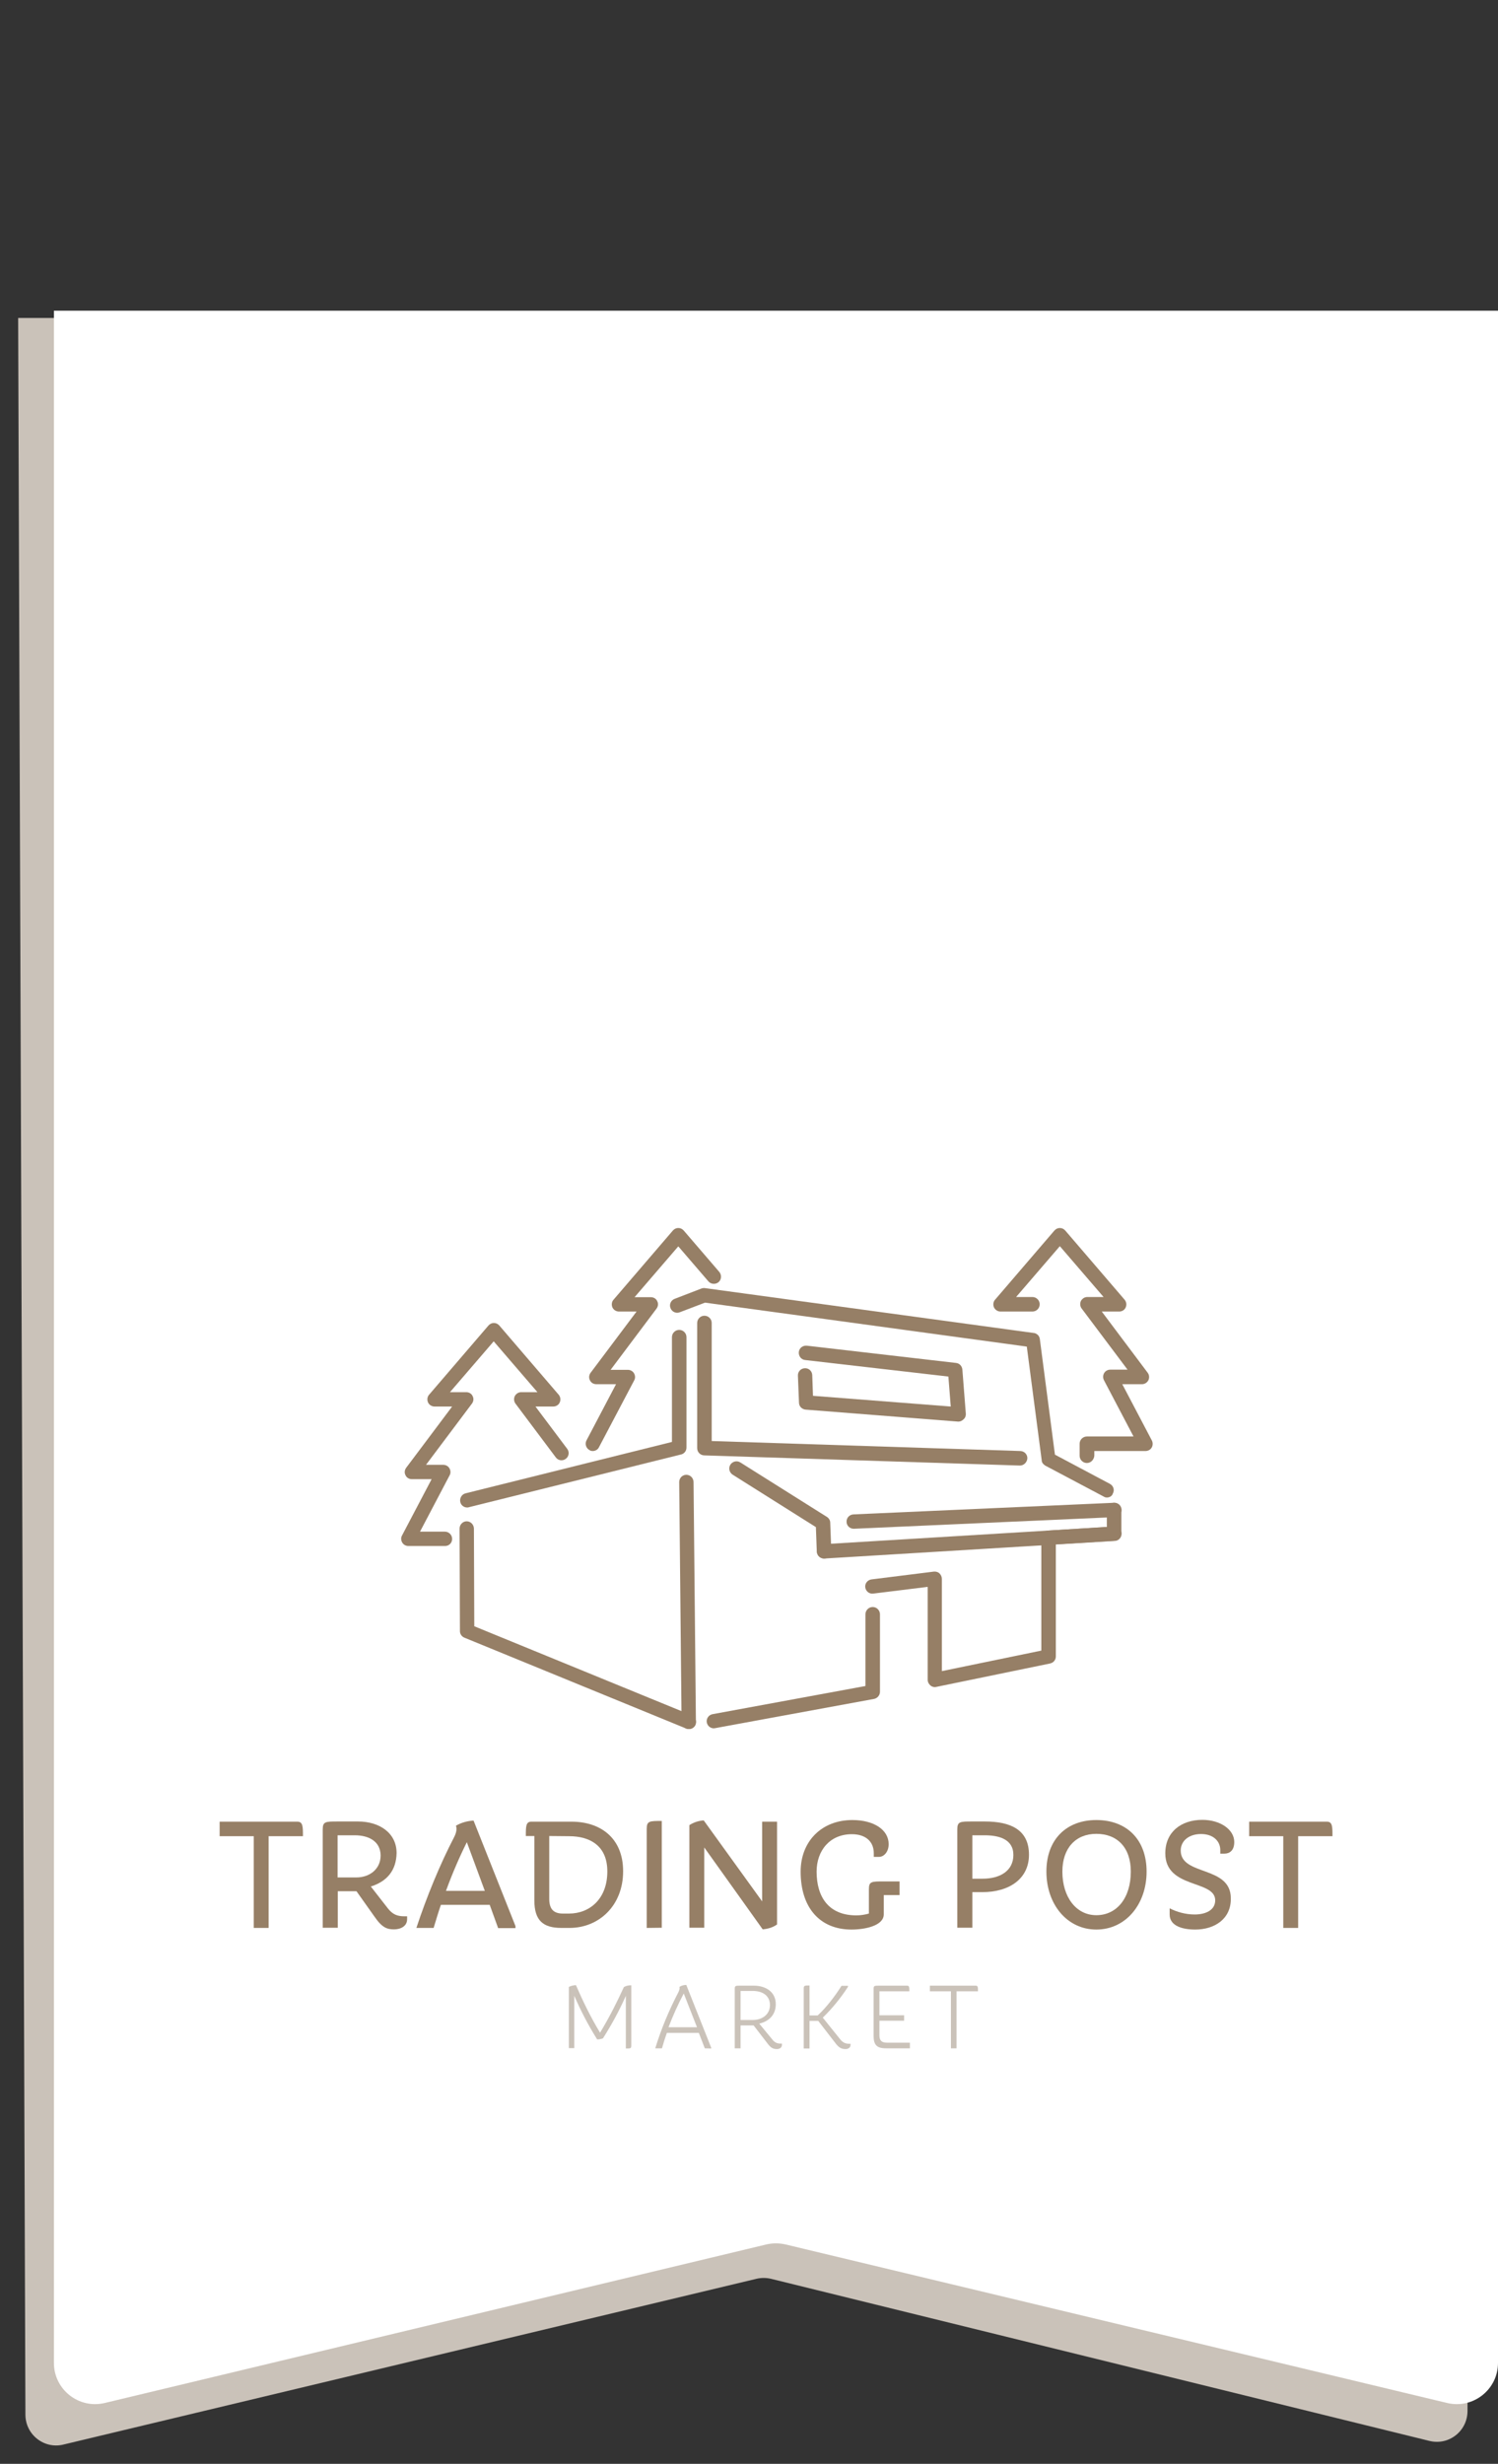<?xml version="1.0" encoding="utf-8"?>
<!-- Generator: Adobe Illustrator 21.1.0, SVG Export Plug-In . SVG Version: 6.00 Build 0)  -->
<svg version="1.1" id="Layer_1" xmlns="http://www.w3.org/2000/svg" xmlns:xlink="http://www.w3.org/1999/xlink" x="0px" y="0px"
	 viewBox="0 0 825.3 1356.7" style="enable-background:new 0 0 825.3 1356.7;" xml:space="preserve">
<rect x="0" y="0" width="825.3" height="1356.7" fill="#333333" stroke="none"/>
<style type="text/css">
	.st0{fill:#CAC2B9;}
	.st1{fill:#FFFFFF;}
	.st2{fill:#967F66;}
	.st3{fill:none;stroke:#5F755C;stroke-width:7.912;stroke-linecap:round;stroke-linejoin:round;stroke-miterlimit:10;}
</style>
<path class="st0" d="M10,175.1l4,1154.5c0,11,10.3,19.1,20.9,16.5l381.9-91.3c2.6-0.6,5.3-0.6,7.9,0l362.9,89.3
	c10.7,2.6,20.9-5.5,20.9-16.5V175.1H10z"/>
<path class="st1" d="M29.7,571.1v730c0,14.7,13.7,25.5,28,22.1l364.5-87.3c3.5-0.8,7.1-0.8,10.6,0l364.5,87.3
	c14.3,3.4,28-7.4,28-22.1v-1130H29.7V571.1z"/>
<g>
	<path class="st2" d="M139.8,1061.6v-50.5H121v-8h42.8c3.1,0,3.1,2.7,3.1,8H148v50.5H139.8z"/>
	<path class="st2" d="M204.3,1038.8l9.2,11.8c2.8,3.7,5.5,4.6,9.3,4.6h1.5v1.6c0,4-3.8,5.6-7.2,5.6c-3.7,0-6.5-0.8-10.7-6.9
		l-10-14.1h-10.3v20.1h-8.3v-54.1c0-4.4,1.5-4.4,8.3-4.4h11.2c11.6,0,21.2,6.2,21.2,17.4C218.3,1030,213.2,1036,204.3,1038.8z
		 M195.5,1010.6H186v23.2h10.4c7,0,13.3-4.4,13.3-12.1C209.6,1013.8,203,1010.6,195.5,1010.6z"/>
	<path class="st2" d="M274.4,1061.6l-4.6-12.7h-26.9c-1.5,4.3-2.7,8.5-4,12.7h-9.5c5.7-17.3,13.1-35.2,20.7-49.8
		c1.4-2.7,1.7-4.8,1.1-6.5c3.2-1.8,6.4-2.6,9.7-2.8l23.1,58.1v1.1h-9.6V1061.6z M257.2,1014.4c-4.2,8.4-8.1,17.5-11.5,26.8h21.4
		L257.2,1014.4z"/>
	<path class="st2" d="M313.8,1061.6h-4.5c-10.1,0-14.9-4.1-14.9-15.1V1011h-4.7c0-5.2,0-7.9,3-7.9h22.2c15.8,0,28.4,8.9,28.4,27.3
		C343.3,1049.4,329.9,1061.6,313.8,1061.6z M302.6,1011v34.6c0,5.3,2.1,8.1,7.5,8.1h3.4c11.3,0,21.1-8,21.1-23.2
		c0-14.1-9.5-19.4-21.1-19.4L302.6,1011L302.6,1011z"/>
	<path class="st2" d="M356.3,1061.6v-54.5c0-4.4,1.5-4.4,8.3-4.4v58.8L356.3,1061.6L356.3,1061.6z"/>
	<path class="st2" d="M420.2,1062.4l-32.2-45.1v44.2h-8.2V1005c2.5-1.6,5.1-2.4,7.9-2.6l32.2,44.6v-43.9h8.2v56.6
		C425.7,1061.4,423.1,1062.1,420.2,1062.4z"/>
	<path class="st2" d="M486.9,1043.7v10.4c0,6.3-10.3,8.4-17.8,8.4c-17.2,0-28-11.8-28-31.9c0-16.6,11.5-28.4,28.5-28.4
		c11.9,0,20,5.4,20,13.3c0,4.1-2.5,7-5.4,7h-2.8v-2c0-6.5-4.5-10.5-12.1-10.5c-12.1,0-19.4,9-19.4,20.6c0,13.8,6.5,24.1,21.9,24.1
		c2.5,0,4.7-0.4,6.9-1v-13.3c0-4.4,1.3-4.4,8.3-4.4h8.6v7.5h-8.7V1043.7z"/>
	<path class="st2" d="M541.2,1041.9h-5.5v19.6h-8.3v-54.1c0-4.4,1.5-4.4,8.3-4.4h6.9c14.3,0,24.3,4.6,24.3,18.3
		C566.9,1034.6,556,1041.9,541.2,1041.9z M542.5,1010.6h-6.8v23.9h5.6c9.8,0,17-4.4,17-13.1C558.3,1012.6,550.1,1010.6,542.5,1010.6
		z"/>
	<path class="st2" d="M604,1062.5c-16.1,0-27.5-13.9-27.5-31.9c0-17.9,11.2-28.4,27.5-28.4c16.5,0,27.7,10.5,27.7,28.4
		C631.7,1048.6,620.2,1062.5,604,1062.5z M604,1009.8c-11.3,0-18.7,7.8-18.7,20.8c0,14,7.6,24,18.7,24c11.3,0,19-9.5,19-24
		C623,1017.3,615.5,1009.8,604,1009.8z"/>
	<path class="st2" d="M658.5,1062.5c-7.1,0-14.1-2-14.1-8.3v-3.4c3.9,2,8.7,3.4,13.8,3.4c5.9,0,11.3-2.3,11.3-7.8
		c0-11.4-27.5-6.2-27.5-25.9c0-11.6,8.6-18.4,20.4-18.4c10,0,17.6,5.4,17.6,12.2c0,4.7-2.6,6.4-5.4,6.4h-2.3v-2
		c0-4.8-3.8-8.8-10.6-8.8c-6.6,0-11.2,3.7-11.2,9.1c0,14.1,27.6,8.1,27.6,26.3C678.3,1056.7,669.1,1062.5,658.5,1062.5z"/>
	<path class="st2" d="M707,1061.6v-50.5h-18.8v-8H731c3.1,0,3.1,2.7,3.1,8h-18.9v50.5H707z"/>
</g>
<g>
	<path class="st0" d="M344.8,1128v-29c-3.7,8.3-7.6,15.5-12.6,23.4c-1,0.4-2.2,0.6-3.2,0.6c-5-8-9-15.7-12.6-24v28.8h-3v-33.7
		c1.1-0.6,2.5-0.9,3.9-1c3.6,8.3,8,17.5,13.3,26.2c5.5-9.2,9.2-16.6,13.1-25.1c1.3-0.8,2.6-1,4.1-1v32.6
		C347.8,1128,347.7,1128,344.8,1128z"/>
	<path class="st0" d="M388.3,1127.9l-3.3-8.5h-17.6c-1,2.8-1.9,5.6-2.7,8.5H361c3.4-11,7.5-20.8,12.8-31c0.5-1.1,0.8-2.1,0.5-2.8
		c1.2-0.8,2.5-1.1,3.8-1.1l13.7,34.5v0.5L388.3,1127.9L388.3,1127.9z M376.7,1097.7c-3.3,6.3-6,12.3-8.4,18.6H384L376.7,1097.7z"/>
	<path class="st0" d="M418.3,1114.3l7,8.5c1.4,1.9,2.8,2.5,4.8,2.5h0.7v0.7c0,1.6-1.4,2.3-2.7,2.3c-2.1,0-3.4-0.5-5.5-3.4l-7.4-9.6
		H408v12.6h-3.2v-32.8c0-1.7,0.5-1.7,3.2-1.7h7.3c6.3,0,12.1,3.2,12.1,10.2C427.4,1109.6,423.5,1113.1,418.3,1114.3z M414.7,1096.3
		H408v16h6.8c4.7,0,9.4-2.7,9.4-8.3C424.1,1098.4,419.5,1096.3,414.7,1096.3z"/>
	<path class="st0" d="M468.6,1126c0,1.6-1.4,2.3-2.7,2.3c-2.3,0-3.8-0.7-5.9-3.6l-9.2-11.9H446v15.2h-3.2v-33c0-1.7,0.5-1.7,3.2-1.7
		v16.5h4.5c4.8-4.4,9.8-11,13.1-16.3h3.6v0.5c-3.6,5.6-8.5,11.8-13.9,17l9.4,11.7c1.6,2.1,3.1,2.7,5.3,2.7h0.6V1126z"/>
	<path class="st0" d="M501.3,1127.9h-13.1c-5.1,0-6.9-1.8-6.9-6.9v-25.9c0-1.7,0.5-1.7,3.2-1.7h15.3c1.2,0,1.2,1,1.2,3.1h-16.5v13.2
		h13.6v3h-13.6v8c0,2.9,1.2,4.1,4.2,4.1h12.6L501.3,1127.9L501.3,1127.9z"/>
	<path class="st0" d="M523.9,1127.9v-31.4h-11.6v-3.1h25.3c1.2,0,1.2,1,1.2,3.1H527v31.4H523.9z"/>
</g>
<g>
	<path class="st3" d="M378.3,851.2"/>
</g>
<g>
	<path class="st3" d="M571.5,756.3"/>
</g>
<g>
	<g>
		<path class="st2" d="M379.5,952.1c-2.2,0-3.9-1.7-4-3.9l-1.3-132.1c0-2.2,1.7-4,3.9-4l0,0c2.2,0,3.9,1.7,4,3.9l1.3,132.1
			C383.5,950.3,381.7,952.1,379.5,952.1C379.6,952.1,379.5,952.1,379.5,952.1z"/>
	</g>
	<g>
		<path class="st2" d="M454,858.2c-2.1,0-3.9-1.7-4-3.8l-0.5-13.5L403.6,812c-1.8-1.2-2.4-3.6-1.2-5.5c1.2-1.8,3.6-2.4,5.5-1.2
			l47.7,30c1.1,0.7,1.8,1.9,1.8,3.2l0.6,15.6c0.1,2.2-1.6,4-3.8,4.1C454.1,858.2,454,858.2,454,858.2z"/>
	</g>
	<g>
		<path class="st2" d="M379.5,952.1c-0.5,0-1-0.1-1.5-0.3l-122.1-50c-1.5-0.6-2.5-2-2.5-3.6l-0.2-56.5c0-2.2,1.8-4,3.9-4l0,0
			c2.2,0,3.9,1.8,4,3.9l0.2,53.9l119.7,49c2,0.8,3,3.1,2.2,5.2C382.6,951.2,381.1,952.1,379.5,952.1z M393.3,951.7
			c-1.9,0-3.5-1.3-3.9-3.2c-0.4-2.1,1-4.2,3.2-4.6l84.2-15.5v-39.5c0-2.2,1.8-4,4-4s4,1.8,4,4v42.7c0,1.9-1.4,3.5-3.2,3.9L394,951.6
			C393.7,951.6,393.5,951.7,393.3,951.7z M515.1,929c-0.9,0-1.8-0.3-2.5-0.9c-0.9-0.8-1.5-1.9-1.5-3.1v-51.2l-30,3.7
			c-2.2,0.3-4.1-1.3-4.4-3.4c-0.3-2.2,1.3-4.1,3.4-4.4l34.4-4.3c1.1-0.1,2.3,0.2,3.1,1s1.3,1.8,1.3,3v50.8l54.8-11.3v-62.2
			c0-2.1,1.6-3.8,3.7-3.9l32.4-2v-9.3c0-2.2,1.8-4,4-4s4,1.8,4,4v13c0,2.1-1.6,3.8-3.7,3.9l-32.4,2v61.7c0,1.9-1.3,3.5-3.2,3.9
			l-62.7,12.9C515.6,928.9,515.3,929,515.1,929z M257.4,830.1c-1.8,0-3.4-1.2-3.8-3c-0.5-2.1,0.8-4.3,2.9-4.8L370.2,794v-57.7
			c0-2.2,1.8-4,4-4s4,1.8,4,4v60.8c0,1.8-1.2,3.4-3,3.8l-116.7,29C258,830.1,257.7,830.1,257.4,830.1z M609.9,824.6
			c-0.6,0-1.3-0.1-1.8-0.5l-32.1-17c-0.1,0-0.2-0.1-0.3-0.2c-0.5-0.3-0.9-0.7-1.2-1.1c-0.3-0.4-0.5-0.9-0.6-1.5c0-0.1,0-0.2,0-0.3
			l-8.2-62.5l-177.3-24.2l-13.9,5.3c-2,0.8-4.3-0.2-5.1-2.3c-0.8-2,0.2-4.3,2.3-5.1l14.8-5.7c0.6-0.2,1.3-0.3,1.9-0.2L569.5,734
			c0.3,0,0.6,0.1,0.9,0.2c0.5,0.2,1,0.5,1.4,0.9c0.4,0.4,0.7,0.9,0.9,1.5c0.1,0.3,0.2,0.6,0.2,0.9l8.3,63.5l30.3,16.1
			c1.9,1,2.7,3.4,1.6,5.3C612.7,823.8,611.3,824.6,609.9,824.6z M528.1,782.8c-0.1,0-0.2,0-0.3,0l-84-6.6c-2-0.2-3.6-1.8-3.6-3.8
			l-0.6-14.9c-0.1-2.2,1.6-4,3.8-4.1c2.2-0.1,4,1.6,4.1,3.8l0.4,11.4l75.9,5.9l-1.3-16.5l-78.9-9.1c-2.2-0.2-3.7-2.2-3.5-4.4
			s2.2-3.7,4.4-3.5l82.2,9.5c1.9,0.2,3.3,1.7,3.5,3.6l1.9,24.3c0.1,1.2-0.3,2.3-1.2,3.1C530.1,782.3,529.1,782.8,528.1,782.8z"/>
	</g>
	<g>
		<path class="st2" d="M454,858.2c-2.1,0-3.8-1.6-3.9-3.7c-0.1-2.2,1.5-4.1,3.7-4.2l159.9-9.7c2.2-0.1,4.1,1.5,4.2,3.7
			c0.1,2.2-1.5,4.1-3.7,4.2l-159.9,9.7C454.1,858.2,454.1,858.2,454,858.2z"/>
	</g>
	<g>
		<path class="st2" d="M470.3,841.8c-2.1,0-3.9-1.7-3.9-3.8c-0.1-2.2,1.6-4,3.8-4.1l143.6-6.4c2.2-0.1,4,1.6,4.1,3.8s-1.6,4-3.8,4.1
			l-143.6,6.4C470.4,841.8,470.3,841.8,470.3,841.8z"/>
	</g>
	<g>
		<path class="st2" d="M561.9,807L561.9,807l-174-5.6c-2.1-0.1-3.8-1.8-3.8-4v-68.9c0-2.2,1.8-4,4-4s4,1.8,4,4v65l170.1,5.5
			c2.2,0.1,3.9,1.9,3.8,4.1C565.8,805.3,564,807,561.9,807z"/>
	</g>
	<g>
		<path class="st2" d="M598.8,805.6c-2.2,0-4-1.8-4-4V795c0-2.2,1.8-4,4-4h25.7l-16.3-31c-0.6-1.2-0.6-2.7,0.1-3.9
			c0.7-1.2,2-1.9,3.4-1.9h9.5l-25.3-33.7c-0.9-1.2-1-2.8-0.4-4.1c0.7-1.3,2-2.2,3.5-2.2h9l-24.1-28l-24.1,28h9c2.2,0,4,1.8,4,4
			c0,2.2-1.8,4-4,4h-17.6c-1.5,0-2.9-0.9-3.6-2.3c-0.6-1.4-0.4-3.1,0.6-4.2l32.7-38.1c0.8-0.9,1.8-1.4,3-1.4s2.2,0.5,3,1.4
			l32.7,38.1c1,1.2,1.2,2.8,0.6,4.2c-0.6,1.4-2,2.3-3.6,2.3H607l25.3,33.7c0.9,1.2,1,2.8,0.4,4.1c-0.7,1.3-2,2.2-3.5,2.2h-10.9
			l16.3,31c0.6,1.2,0.6,2.7-0.1,3.9c-0.7,1.2-2,1.9-3.4,1.9h-28.2v2.6C602.7,803.8,601,805.6,598.8,805.6z"/>
	</g>
	<g>
		<path class="st2" d="M245.2,851.3H225c-1.4,0-2.7-0.7-3.4-1.9s-0.8-2.7-0.1-3.9l16.3-31h-10.9c-1.5,0-2.9-0.8-3.5-2.2
			c-0.7-1.3-0.5-2.9,0.4-4.1l25.3-33.7h-9.7c-1.5,0-3-0.9-3.6-2.3c-0.6-1.4-0.4-3.1,0.6-4.2l32.7-38.1c0.8-0.9,1.8-1.4,3-1.4
			s2.2,0.5,3,1.4l32.7,38.1c1,1.2,1.2,2.8,0.6,4.2c-0.6,1.4-2,2.3-3.6,2.3H295l17.5,23.3c1.3,1.7,1,4.2-0.8,5.5
			c-1.7,1.3-4.2,1-5.5-0.8L284,772.9c-0.9-1.2-1-2.8-0.4-4.1c0.7-1.3,2-2.2,3.5-2.2h9l-24.1-28l-24.1,28h9c1.5,0,2.9,0.8,3.5,2.2
			c0.7,1.3,0.5,2.9-0.4,4.1l-25.3,33.7h9.5c1.4,0,2.7,0.7,3.4,1.9c0.7,1.2,0.8,2.7,0.1,3.9l-16.3,31h13.7c2.2,0,4,1.8,4,4
			S247.4,851.3,245.2,851.3z"/>
	</g>
	<g>
		<path class="st2" d="M326.6,799c-0.6,0-1.3-0.1-1.8-0.5c-1.9-1-2.7-3.4-1.7-5.3l16.3-31h-10.9c-1.5,0-2.9-0.8-3.5-2.2
			c-0.7-1.3-0.5-2.9,0.4-4.1l25.3-33.7H341c-1.5,0-3-0.9-3.6-2.3s-0.4-3.1,0.6-4.2l32.7-38.1c0.8-0.9,1.8-1.4,3-1.4s2.2,0.5,3,1.4
			l19.6,22.8c1.4,1.7,1.2,4.2-0.4,5.6c-1.7,1.4-4.2,1.2-5.6-0.4l-16.6-19.3l-24.1,28h9c1.5,0,2.9,0.8,3.5,2.2
			c0.7,1.3,0.5,2.9-0.4,4.1l-25.3,33.7h9.5c1.4,0,2.7,0.7,3.4,1.9c0.7,1.2,0.8,2.7,0.1,3.9L330,796.9C329.4,798.2,328,799,326.6,799
			z"/>
	</g>
</g>
</svg>
